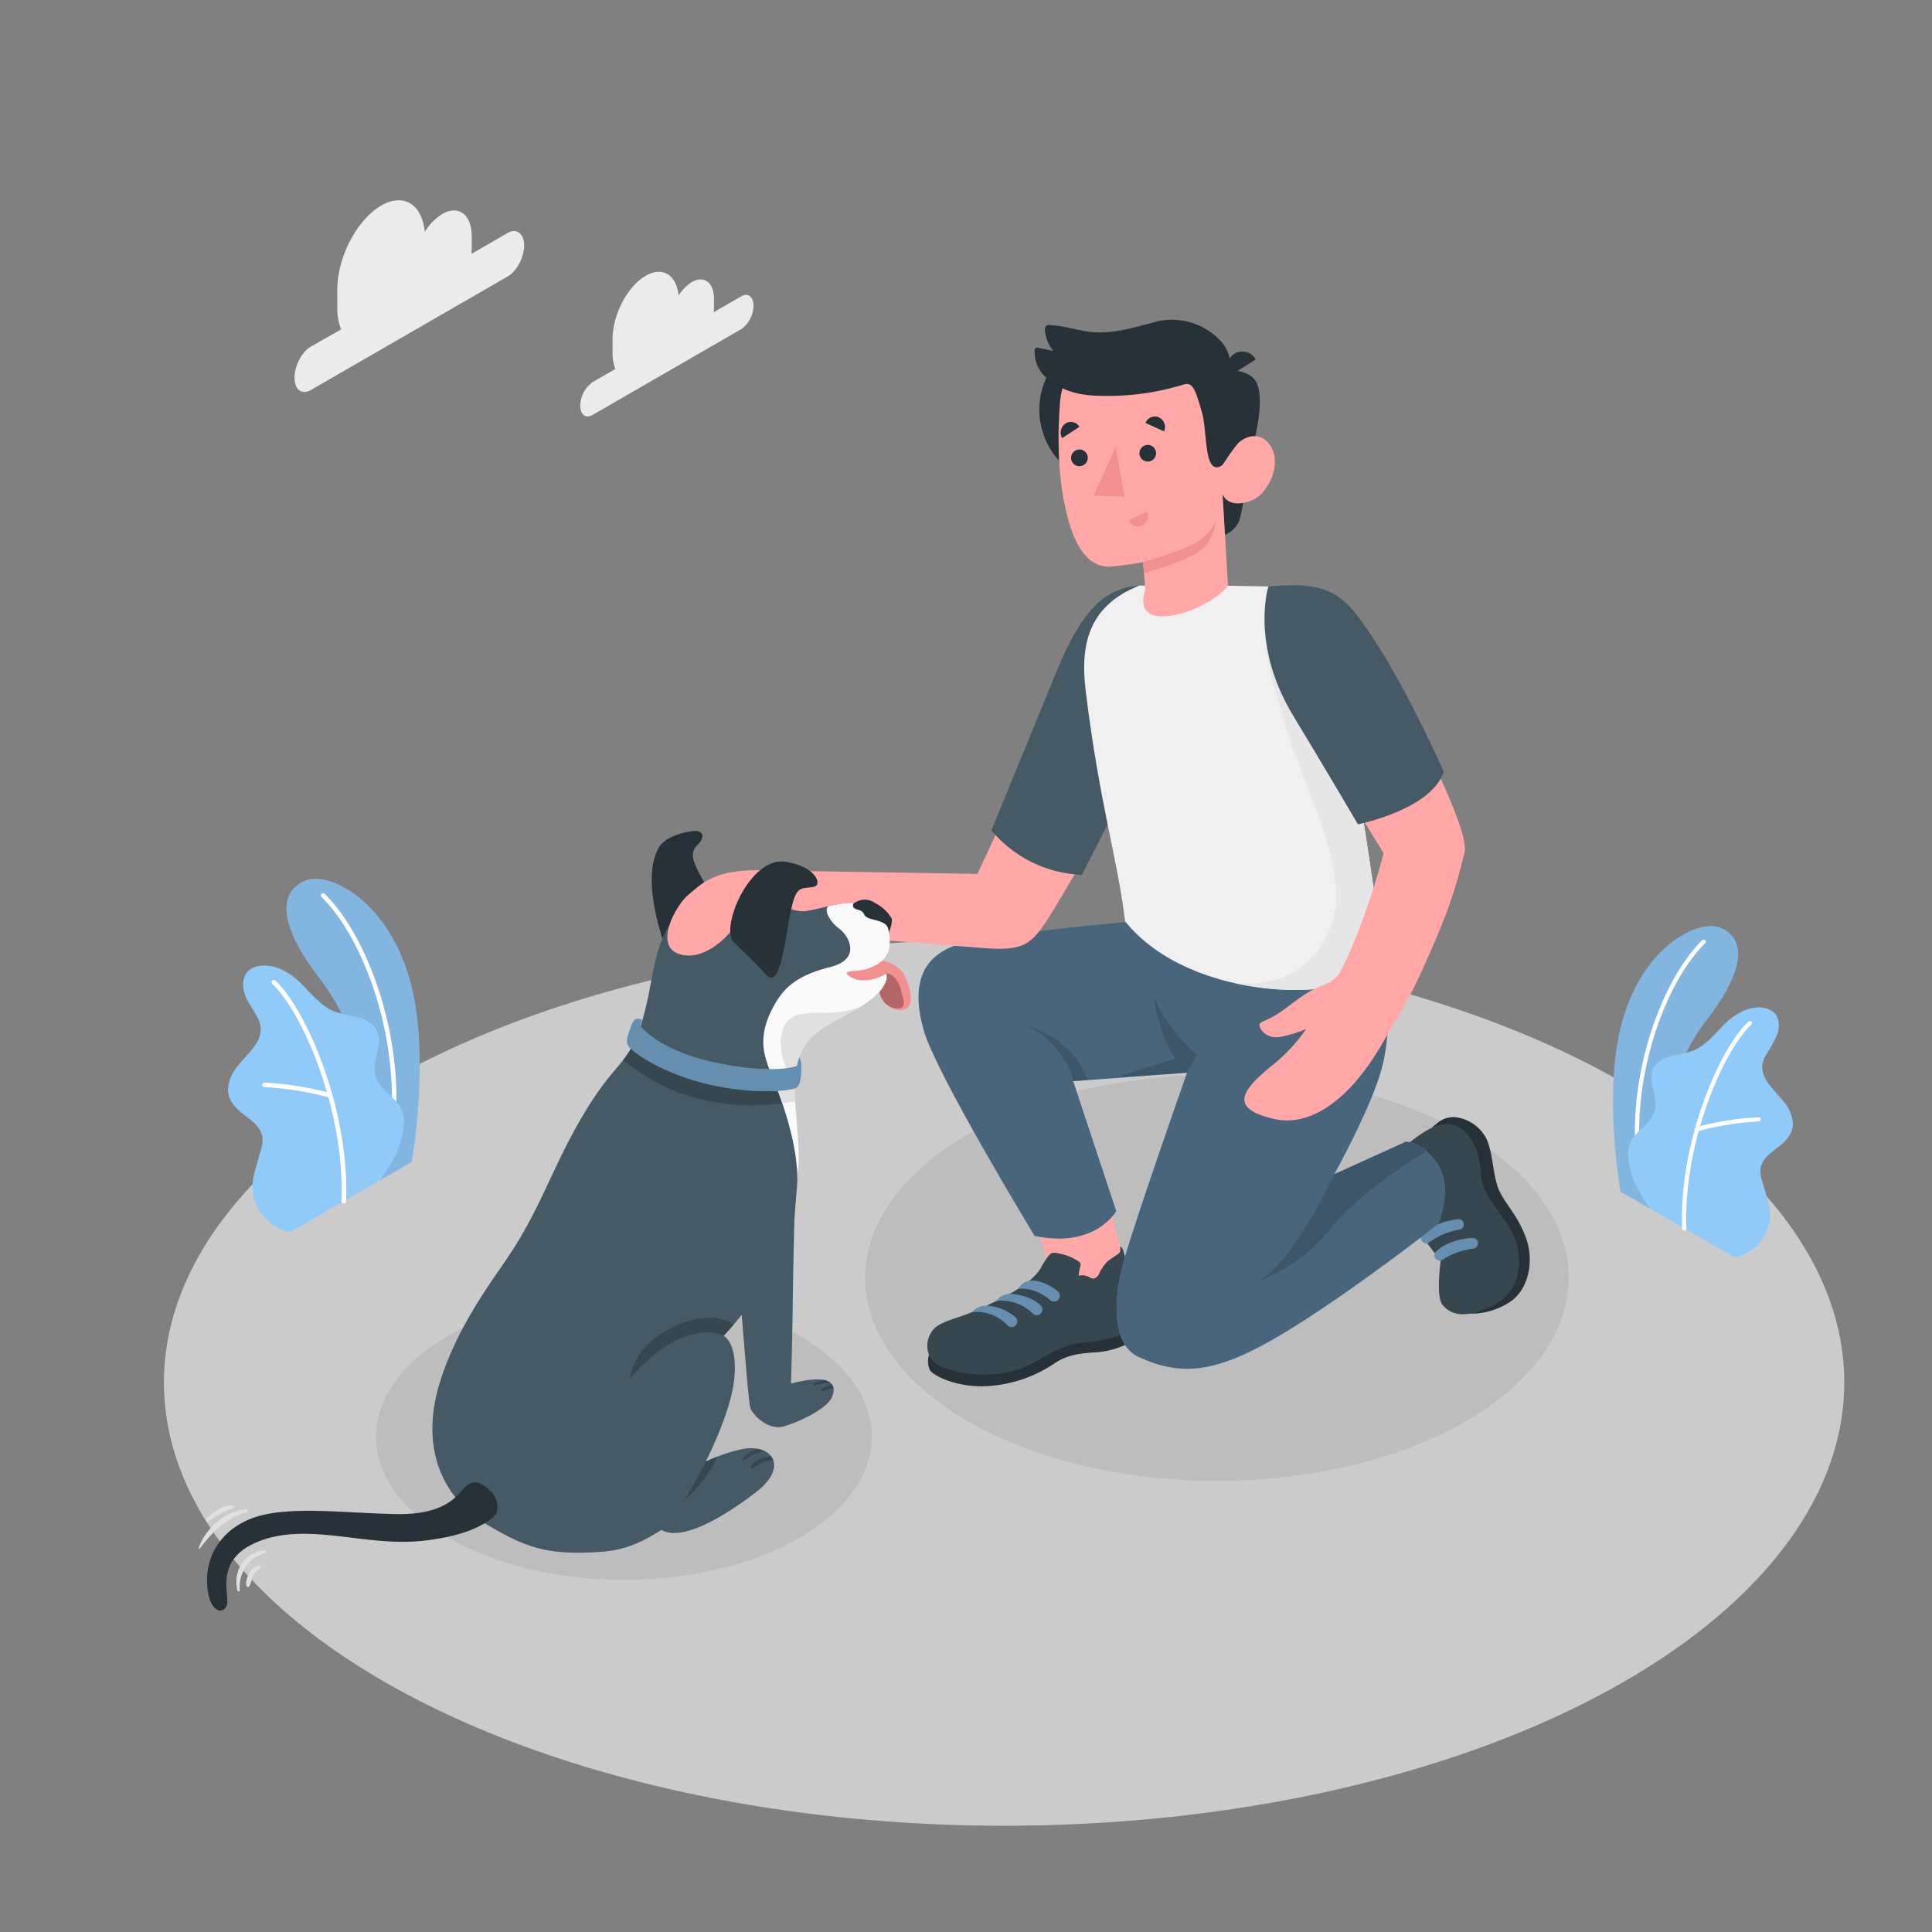 <svg xmlns="http://www.w3.org/2000/svg" viewBox="0 0 500 500"><rect x="0" y="0" width="500" height="500" fill="#808080" stroke="none"/><g id="freepik--Floor--inject-59"><ellipse id="freepik--floor--inject-59" cx="259.86" cy="357.78" rx="217.44" ry="114.72" style="fill:#ebebeb;opacity:0.7"></ellipse></g><g id="freepik--Shadows--inject-59"><ellipse id="freepik--Shadow--inject-59" cx="161.46" cy="371.83" rx="64.16" ry="37.04" style="opacity:0.07"></ellipse><ellipse id="freepik--shadow--inject-59" cx="314.94" cy="330.68" rx="91.06" ry="52.57" style="opacity:0.07"></ellipse></g><g id="freepik--Plants--inject-59"><g id="freepik--plants--inject-59"><path d="M427.09,312.81l-7.69-4.39s-3.69-20.31-.93-37.78c3.88-24.55,20.59-33,26.67-30.58s7.49,9.72-3.47,23.9C435.2,272.33,426.88,290,427.09,312.81Z" style="fill:#90CAF9"></path><g style="opacity:0.1"><path d="M427.09,312.81l-7.69-4.39s-3.69-20.31-.93-37.78c3.88-24.55,20.59-33,26.67-30.58s7.49,9.72-3.47,23.9C435.2,272.33,426.88,290,427.09,312.81Z"></path></g><path d="M424.3,303.06h.08a.54.54,0,0,0,.46-.62c-3.17-23,6.07-48.17,16.46-58.32a.56.56,0,0,0,0-.78.55.55,0,0,0-.78,0c-10.57,10.33-20,35.92-16.77,59.25A.55.55,0,0,0,424.3,303.06Z" style="fill:#fff"></path><path d="M448.41,325.13c1.22.7,3.72-.83,4.68-1.47a11.57,11.57,0,0,0,3.85-4.42,10.89,10.89,0,0,0,1-6.53,26,26,0,0,0-.83-3.46c-.32-1.13-.64-2.25-1-3.37a8.62,8.62,0,0,1-.49-3.4c.3-2.3,2.34-3.91,4.2-5.3,2.05-1.54,4.19-3.57,4.18-6.35a9.78,9.78,0,0,0-2.44-5.8c-1.33-1.68-2.9-3.16-4.1-4.93a6.84,6.84,0,0,1-1.39-4.31,7.07,7.07,0,0,1,.93-2.69,38.82,38.82,0,0,0,2.95-5.4c.68-1.94.58-4.35-.93-5.74a6.36,6.36,0,0,0-4.77-1.19,11,11,0,0,0-4.44,1.57c-4.4,2.44-6.91,7.66-11.58,9.54a49.16,49.16,0,0,1-5.66,1.38c-1.87.5-3.79,1.46-4.66,3.19-1.71,3.43,1.47,7.65.26,11.28-1.06,3.22-4.19,4.45-5.94,7.35a6.8,6.8,0,0,0-.82,4.21,20.15,20.15,0,0,0,1.77,7.11,50.11,50.11,0,0,0,3.91,6.41C427.16,312.89,448.23,325,448.41,325.13Z" style="fill:#90CAF9"></path><path d="M435.93,318.48h0a.54.54,0,0,0,.53-.57c-.9-21.75,9.35-45.77,16.8-52.75a.55.55,0,0,0,0-.77.54.54,0,0,0-.78,0c-7.6,7.12-18.06,31.54-17.14,53.6A.54.54,0,0,0,435.93,318.48Z" style="fill:#fff"></path><path d="M439.19,292.78l.17,0a73.58,73.58,0,0,1,15.78-2.55.55.55,0,0,0,.53-.57.52.52,0,0,0-.57-.52A74.72,74.72,0,0,0,439,291.71a.55.55,0,0,0,.16,1.07Z" style="fill:#fff"></path></g><g id="freepik--plants--inject-59"><path d="M98.36,305.42l8.19-4.68s3.93-21.67,1-40.29c-4.14-26.17-22-35.2-28.44-32.6s-8,10.36,3.7,25.48C89.71,262.26,98.58,281.12,98.36,305.42Z" style="fill:#90CAF9"></path><g style="opacity:0.1"><path d="M98.36,305.42l8.19-4.68s3.93-21.67,1-40.29c-4.14-26.17-22-35.2-28.44-32.6s-8,10.36,3.7,25.48C89.71,262.26,98.58,281.12,98.36,305.42Z"></path></g><path d="M101.33,295h-.08a.59.59,0,0,1-.5-.66c3.39-24.51-6.47-51.36-17.54-62.19a.58.58,0,0,1,.81-.83c11.28,11,21.32,38.31,17.89,63.18A.58.58,0,0,1,101.33,295Z" style="fill:#fff"></path><path d="M75.62,318.55c-1.29.75-4-.88-5-1.56a12.4,12.4,0,0,1-4.11-4.72,11.52,11.52,0,0,1-1-7,26.52,26.52,0,0,1,.88-3.7c.34-1.19.68-2.39,1-3.59a9,9,0,0,0,.52-3.62c-.31-2.45-2.49-4.17-4.47-5.66C61.27,287.1,59,284.94,59,282a10.43,10.43,0,0,1,2.6-6.19C63,274,64.69,272.42,66,270.53a7.24,7.24,0,0,0,1.49-4.59,7.46,7.46,0,0,0-1-2.87c-1-1.92-2.42-3.69-3.14-5.75s-.62-4.64,1-6.12c1.32-1.22,3.29-1.39,5.08-1.27a11.63,11.63,0,0,1,4.73,1.67c4.69,2.61,7.37,8.16,12.35,10.17a47.34,47.34,0,0,0,6,1.47c2,.53,4,1.56,5,3.41,1.83,3.65-1.56,8.15-.28,12,1.14,3.43,4.47,4.75,6.34,7.84a7.33,7.33,0,0,1,.88,4.49,21.65,21.65,0,0,1-1.9,7.58,53.43,53.43,0,0,1-4.16,6.84C98.28,305.5,75.82,318.44,75.62,318.55Z" style="fill:#90CAF9"></path><path d="M88.93,311.47h0a.6.6,0,0,1-.57-.61c1-23.2-10-48.81-17.91-56.25a.59.59,0,0,1,0-.83.6.6,0,0,1,.83,0c8.1,7.59,19.26,33.63,18.28,57.16A.58.58,0,0,1,88.93,311.47Z" style="fill:#fff"></path><path d="M85.45,284.06a.47.47,0,0,1-.17,0,78.48,78.48,0,0,0-16.84-2.71.59.59,0,0,1-.56-.61.57.57,0,0,1,.61-.56,79.65,79.65,0,0,1,17.13,2.77.58.58,0,0,1-.17,1.14Z" style="fill:#fff"></path></g></g><g id="freepik--Clouds--inject-59"><g id="freepik--clouds--inject-59"><path d="M131.4,60.28,122,65.71a13.86,13.86,0,0,0,.08-1.43V61.13c0-5.6-3.4-8.17-7.6-5.75A14,14,0,0,0,109.94,60c-.69-7.1-5.47-10.15-11.28-6.8C92.38,56.84,87.29,66.57,87.29,75v4.7a14.62,14.62,0,0,0,1,5.54L80.44,89.7c-2.33,1.34-4.22,5-4.22,8.06s1.89,4.53,4.22,3.18l51-29.42c2.32-1.34,4.21-5,4.21-8S133.72,58.93,131.4,60.28Z" style="fill:#ebebeb"></path><path d="M191.82,76.7l-7.1,4.1a9.77,9.77,0,0,0,.06-1.08V77.35c0-4.23-2.57-6.17-5.74-4.34a10.58,10.58,0,0,0-3.42,3.49c-.52-5.36-4.13-7.66-8.51-5.13-4.74,2.74-8.58,10.08-8.58,16.4v3.55a11.18,11.18,0,0,0,.72,4.18l-5.89,3.41a7.59,7.59,0,0,0-3.18,6.08c0,2.34,1.42,3.42,3.18,2.4l38.46-22.2A7.61,7.61,0,0,0,195,79.11C195,76.77,193.58,75.69,191.82,76.7Z" style="fill:#ebebeb"></path></g></g><g id="freepik--Character--inject-59"><g id="freepik--character--inject-59"><path d="M376.85,339.1c2.87,1.53,9,1.11,13.93-2.16s6.13-10.63,4.34-16c-2.18-6.5-6-9.68-7.43-13.57s-1.36-9.59-3.18-13a10.4,10.4,0,0,0-7-5.1,6.26,6.26,0,0,0-5.38,1.27l-1.44,1.15Z" style="fill:#263238"></path><path d="M367.28,319l5.56,7.36s-1.32,9.22.49,11.35c2.67,3.15,6.58,3.22,12.73.32,7-3.31,7.8-10.22,6.68-15.34-1.58-7.29-9.21-11.85-9.46-19.05s-4.93-16.43-13.82-11.2c-6.31,3.58-11.76,10.1-11.76,10.1Z" style="fill:#37474f"></path><path d="M372.84,326.31a18.64,18.64,0,0,1,8.32-3.17,1.37,1.37,0,0,0,1.18-2l0,0a1.35,1.35,0,0,0-1.31-.75c-2,.13-6.87.78-9.7,3.89C370.73,326.18,372.84,326.31,372.84,326.31Z" style="fill:#90CAF9"></path><path d="M369.45,321.82a18.57,18.57,0,0,1,8.14-3.59,1.37,1.37,0,0,0,1.07-2v0a1.37,1.37,0,0,0-1.35-.69c-2,.24-6.82,1.14-9.48,4.39C367.33,321.8,369.45,321.82,369.45,321.82Z" style="fill:#90CAF9"></path><path d="M372.84,326.31a18.64,18.64,0,0,1,8.32-3.17,1.37,1.37,0,0,0,1.18-2l0,0a1.35,1.35,0,0,0-1.31-.75c-2,.13-6.87.78-9.7,3.89C370.73,326.18,372.84,326.31,372.84,326.31Z" style="opacity:0.3"></path><path d="M369.45,321.82a18.57,18.57,0,0,1,8.14-3.59,1.37,1.37,0,0,0,1.07-2v0a1.37,1.37,0,0,0-1.35-.69c-2,.24-6.82,1.14-9.48,4.39C367.33,321.8,369.45,321.82,369.45,321.82Z" style="opacity:0.3"></path><path d="M287.65,336l-16.54-6.56c.27-4.26-2.65-11.39-5.51-18.44l19.51-6.28,5,18.79Z" style="fill:#ffa8a7"></path><path d="M240.44,350.53a5.6,5.6,0,0,0,.23,4.06c.57,1.19,6.77,4.68,15.13,4.12a34.79,34.79,0,0,0,17.3-6c3.19-2.11,6.51-2.5,10.65-2.74s9.58-2.3,10.49-4.24-.14-5.27-.14-5.27Z" style="fill:#263238"></path><path d="M274.2,324.43l-.67-.14a2.73,2.73,0,0,0-1.1-.06,2.14,2.14,0,0,0-1,.7,21.18,21.18,0,0,0-2.14,3.35c-1.75,2.86-5.43,5.23-9.45,7.39-2.73,1.47-5.41,2.61-8.23,3.88s-6.7,2.08-9,3.6c-3.28,2.21-3.71,7.77,0,10,3.23,1.89,11.72,3.94,20.62,1.42,4.85-1.37,10.23-6.55,16.6-7.05,4-.32,11.7-1.46,14.3-4.53,1-1.36-.32-5.68-1.38-9.42-1.15-4.07-1.57-11.25-2.92-10.89,0,0,.36,1-.16,1.56s-2.39,1.63-2.93,2.1a10.58,10.58,0,0,0-2.24,3.22,2.4,2.4,0,0,1-1.15,1.24c-.68.26-1.19-.17-1.79-.44a3.49,3.49,0,0,0-2.42-.18,15.18,15.18,0,0,1,.43-2.39,1.45,1.45,0,0,0,.06-.77,1.27,1.27,0,0,0-.52-.58A13.07,13.07,0,0,0,274.2,324.43Z" style="fill:#37474f"></path><path d="M263.59,333.47a3.76,3.76,0,0,1,3-2c1.84-.34,5.09,1,7.12,2.68a1.52,1.52,0,0,1-.22,2.5h0a1.55,1.55,0,0,1-1.73-.19A11.54,11.54,0,0,0,263.59,333.47Z" style="fill:#90CAF9"></path><path d="M257.88,336.67a4.34,4.34,0,0,1,3.54-1.83s4.81.14,7.79,2.92a1.47,1.47,0,0,1-.2,2.41h0a1.44,1.44,0,0,1-1.66-.19A11.57,11.57,0,0,0,257.88,336.67Z" style="fill:#90CAF9"></path><path d="M251.58,339.55a4.85,4.85,0,0,1,3.68-1.65,12.94,12.94,0,0,1,7.45,2.94,1.48,1.48,0,0,1-.2,2.42h0a1.45,1.45,0,0,1-1.66-.2A11.07,11.07,0,0,0,251.58,339.55Z" style="fill:#90CAF9"></path><path d="M263.59,333.47a3.76,3.76,0,0,1,3-2c1.84-.34,5.09,1,7.12,2.68a1.52,1.52,0,0,1-.22,2.5h0a1.55,1.55,0,0,1-1.73-.19A11.54,11.54,0,0,0,263.59,333.47Z" style="opacity:0.3"></path><path d="M257.88,336.67a4.34,4.34,0,0,1,3.54-1.83s4.81.14,7.79,2.92a1.47,1.47,0,0,1-.2,2.41h0a1.44,1.44,0,0,1-1.66-.19A11.57,11.57,0,0,0,257.88,336.67Z" style="opacity:0.3"></path><path d="M251.58,339.55a4.85,4.85,0,0,1,3.68-1.65,12.94,12.94,0,0,1,7.45,2.94,1.48,1.48,0,0,1-.2,2.42h0a1.45,1.45,0,0,1-1.66-.2A11.07,11.07,0,0,0,251.58,339.55Z" style="opacity:0.3"></path><path d="M357.7,246.59c1.62,6.74,2.64,20-.17,30.18s-12.21,27.1-12.21,27.1l18.51-8.39s4.35-.17,8.33,6,0,15.35,0,15.35-22.58,17.73-40,28.23c-17.25,10.38-26.3,11.28-37.57,6.09-6.47-3-6.88-14-3.56-25.52s16.17-48,16.17-48l-29.46,2.18,11.14,33.61s-5.36,9.77-21.12,6.44c0,0-25.37-41.75-28.65-53.06s-1.28-20.19,11-22.94c12.66-2.84,43-5.42,43-5.42Z" style="fill:#90CAF9"></path><path d="M357.7,246.59c1.62,6.74,2.64,20-.17,30.18s-12.21,27.1-12.21,27.1l18.51-8.39s4.35-.17,8.33,6,0,15.35,0,15.35-22.58,17.73-40,28.23c-17.25,10.38-26.3,11.28-37.57,6.09-6.47-3-6.88-14-3.56-25.52s16.17-48,16.17-48l-29.46,2.18,11.14,33.61s-5.36,9.77-21.12,6.44c0,0-25.37-41.75-28.65-53.06s-1.28-20.19,11-22.94c12.66-2.84,43-5.42,43-5.42Z" style="opacity:0.5"></path><path d="M307.22,277.62l2.46-4.6s-8.23-7.23-11.08-15.11c0,0,1.19,9.91,5.54,16l-14.79,4.78Z" style="opacity:0.15"></path><path d="M344.24,318.16c7.91-10.14,24.81-20.18,24.87-20.22-3.3-2.8-5.28-2.46-5.28-2.46l-18.51,8.39s-11.2,24.22-20.31,27.91A43.16,43.16,0,0,0,344.24,318.16Z" style="opacity:0.15"></path><path d="M277.76,279.8c0-2.12-4.36-11.12-12.16-14.3a22.7,22.7,0,0,1,15.88,14Z" style="opacity:0.15"></path><path d="M292.39,152.66c-4.95-.45-12,7.44-16,19.93s-23.45,53.58-23.45,53.58L196,225.23l9.11,16.18s43.4,3.53,50.12,4c9.37.65,11.55-1,15.39-6.74s18.17-30.89,18.17-30.89Z" style="fill:#ffa8a7"></path><path d="M296.28,151.59A16.78,16.78,0,0,0,285,155.33c-4.32,3.53-7.81,9.3-12.07,19.68-3.38,8.22-16.35,39.89-16.35,39.89A32,32,0,0,0,280,226.39l22.71-44.54Z" style="fill:#455a64"></path><path d="M345.7,174.88c5.46,20.53,12.53,74.68,12.53,74.68-8.94,10.39-50.19,9.92-67.06-11.13-2-16.65-6.55-29.88-10.2-59.67-1.61-13.13,1.55-22.27,13.88-27.22l22.91.05,15,.27C340.94,156.25,343.64,167.14,345.7,174.88Z" style="fill:#f0f0f0"></path><path d="M319.44,254.41c16.4,3.71,33.42,1.39,38.79-4.85,0,0-7.07-54.15-12.53-74.68a97.79,97.79,0,0,0-3.18-10.39l-14.7,2.58c-.24,5.83,6.61,27.21,11.48,39,4.21,10.23,7.16,21.35,6.35,28.6S338.81,256,319.44,254.41Z" style="fill:#e6e6e6"></path><path d="M308.27,104.39a19.68,19.68,0,1,1-21.2-18A19.68,19.68,0,0,1,308.27,104.39Z" style="fill:#263238"></path><path d="M323.69,117.19s-2,15.2-3.05,17.76a6.8,6.8,0,0,1-3.66,3.46l-.62-10.52Z" style="fill:#263238"></path><path d="M318,96.11a7.39,7.39,0,0,1,6.27,1.66c2.83,2.46,2,11-.56,19.42l-5.93,1.17Z" style="fill:#263238"></path><path d="M316,118.51c1.26.62,2.79-1.82,4.14-3.49s6-4.18,8.85.71-1.17,12.2-4.88,13.7c-6.39,2.58-7.71-1.54-7.71-1.54l1.4,23.7c-5.15,6.77-25.47,13.29-21.39,1.09l-.57-7.2a76,76,0,0,1-8.8,1.16c-3.35.07-7.17-2.11-9.71-9.4-3.16-9.12-3.93-21-3-33,1.21-16.34,20.59-18.32,32.52-12.09S316,118.51,316,118.51Z" style="fill:#ffa8a7"></path><path d="M316.12,120.53c.53-.3,2.6-4,4-5.51C322,113,318,96.11,318,96.11s1.65-4.4-2.69-8.47a17.23,17.23,0,0,0-16.69-4.23c-5.85,1.54-11.82,3.41-17.89,2.28-3-.55-6-1.42-9-1.56a1.37,1.37,0,0,0-1,.23,1.33,1.33,0,0,0-.28,1.1,9.26,9.26,0,0,0,2.17,5.37l-3.79-.8a.73.73,0,0,0-1.06.82,8.93,8.93,0,0,0,3.17,7.05c4.27,3.56,8.75,4.5,14.26,4.54a66.32,66.32,0,0,0,21.38-3c2.2-.48,2.85,1.64,4.53,7.44C312.51,112,311.53,123.19,316.12,120.53Z" style="fill:#263238"></path><path d="M318.07,97.44,325,93a4,4,0,0,0-5.64-1.38A4.35,4.35,0,0,0,318.07,97.44Z" style="fill:#263238"></path><path d="M295.8,145.48s10.6-3,14.2-5.34a12.42,12.42,0,0,0,4.79-5.57,16.91,16.91,0,0,1-2.46,6.31c-2.48,3.74-16.29,7.46-16.29,7.46Z" style="fill:#f28f8f"></path><path d="M294.89,117.56a2.16,2.16,0,1,0,2-2.42A2.2,2.2,0,0,0,294.89,117.56Z" style="fill:#263238"></path><path d="M296.45,109.46l4.82,2.17A2.78,2.78,0,0,0,299.9,108,2.59,2.59,0,0,0,296.45,109.46Z" style="fill:#263238"></path><path d="M296.85,132.4l-4.78,2.24a2.6,2.6,0,0,0,3.48,1.37A2.78,2.78,0,0,0,296.85,132.4Z" style="fill:#f28f8f"></path><path d="M274.9,113.38l4.46-2.92a2.56,2.56,0,0,0-3.61-.85A2.8,2.8,0,0,0,274.9,113.38Z" style="fill:#263238"></path><path d="M277.21,118.75a2.16,2.16,0,1,0,2-2.42A2.19,2.19,0,0,0,277.21,118.75Z" style="fill:#263238"></path><polygon points="288.76 115.58 290.99 128.53 283.04 128.31 288.76 115.58" style="fill:#f28f8f"></polygon><path d="M379,220.74c1.07-4.2-5.73-19.19-14-35.19-14.44-27.78-20.73-33.33-32.86-32.55l3.78,31.74,22.12,36c-.57,3-5.78,20.53-11,30.4a8.1,8.1,0,0,1-4.36,3.74c-5,1.85-7.35,4.31-11.39,7.1-3.16,2.19-5.52,2.41-5.35,3.34.21,1.21,1.69,3.39,5.08,3.08a31.18,31.18,0,0,0,7-2.1,43.19,43.19,0,0,1-8.67,9.34c-7.75,6.3-11.79,11.26.67,14,7.8,1.69,17.95-3,27.41-19.06,2.72-4.62,7.16-11.91,10-18.09C374,237.85,375.91,233,379,220.74Z" style="fill:#ffa8a7"></path><path d="M328.26,151.78s-4.78,15,6.48,33.55c6.7,11,16.69,28,16.69,28s19-3.77,22.22-13.61c0,0-8.46-19.16-17.09-32.7S344.59,150.36,328.26,151.78Z" style="fill:#455a64"></path></g></g><g id="freepik--Doggy--inject-59"><g id="freepik--Doggya--inject-59"><path d="M171.48,243.07c-3.63-11.55-3.53-19.25-1-23.68,1.68-3,6.92-4.15,9.16-4.34s3,1.53.95,3.53-1.28,3.88-.18,6.34a52.15,52.15,0,0,0,4.8,7.93Z" style="fill:#263238"></path><path d="M219.51,251.49a14.62,14.62,0,0,1,2-.25,12.53,12.53,0,0,0,5.7-1.8,7.08,7.08,0,0,0,2.74-3.3,8.52,8.52,0,0,0,.24-3.34,9.63,9.63,0,0,0-.37-2.68c-.75-2.35-2.85-3.93-4.87-5.16-4.58-2.78-9.47-.37-16.25.81-5.14.89-15-7.25-27.09-2.9-11.79,4.26-11.92,16.91-14.29,27.05-3.87,16.55-6.84,12.41-16.62,29-7.86,13.37-10.62,23.63-19.44,36.72-4.37,6.47-13,17.9-17.41,32.1-5.45,17.53,1.14,30.42,12.46,37,10,5.85,15.45,7.85,29.39,6.86,7.77-.55,12.41-3.87,15.5-5.65,6.24,3.6,19.69-6.12,24.42-9.75,8.86-6.79,3.9-12.86-3.89-11.1a43.42,43.42,0,0,0-9.07,3.16s4.8-9.43,6.68-17.43c1.72-7.34.7-13.53-2.09-15.11,1.71-1.83,3.27-3.64,4.7-5.44.58,6.56,1.76,22.45,2.22,24,.61,2,4.74,5.92,8.49,4.9s11.63-4.54,12.78-7.91c1.53-4.52-3-5.22-10.71-3.21v-.17c.22-8.23.39-16.17.48-24.4.06-4.92.22-9.84.29-14.76.06-4,.48-7.94.78-11.91v0h0c.2-2.64.34-5.27.28-7.92-.14-6.64-1-13.87-.88-17,.11-4.85.78-9.9,4.32-13.34s8.14-5.18,12.24-7.66a27.92,27.92,0,0,0,4.24-3.07c1.24-1.11,3.69-4,2.8-5.85a10.65,10.65,0,0,1-7.22,1.64,5.78,5.78,0,0,1-2.76-1.38.5.5,0,0,1-.21-.4C219.12,251.62,219.33,251.54,219.51,251.49Z" style="fill:#455a64"></path><path d="M198.35,225.3c-13.51-.74-17.13,3.77-20.22,6.28s-9.13,13.2-2.29,15.35,13.22-5.78,13.22-5.78Z" style="fill:#ffa8a7"></path><path d="M205.15,284.93c0-1,.08-2.41.09-3.09,0-.86.86-1.72.91-2.58a113.58,113.58,0,0,1-16.78.25c-14.82-.65-21.45-8.41-21.45-8.41l-3.37-2.22a23.38,23.38,0,0,1-3.26,5.44c17,14,35.3,11.95,41.17,11.21Z" style="fill:#37474f"></path><path d="M228.16,248.69a8.23,8.23,0,0,1,5.25,2.69c.94,1.09,3.68,7.41,1.55,9.3s-6.91.06-7.46-4.61c0,0-7.43.22-9.62-2.92s1.42-4.11,4.73-4.24Z" style="fill:#f28f8f"></path><path d="M229.27,252s-3.07,2.16-2.61,4.12h.84a6.27,6.27,0,0,0,1.45,3.4,4.92,4.92,0,0,0,3.26,1.44c2.58,0,1.54-2.17,1-4.63S230.68,251.55,229.27,252Z" style="fill:#b16668"></path><path d="M126.68,385.64a5.72,5.72,0,0,1,1.8,6s-3.32,5.37-18.89,7.1c-14.88,1.65-29.38-4.77-42.18,0s-7.5,14.47-8.83,17-5,.8-5-6.85,5.13-14.6,14.41-16.8,22.34-.44,34.74-.25c12.67.2,15.66-4.93,17.65-7C122.7,382.51,125,384.05,126.68,385.64Z" style="fill:#263238"></path><path d="M229.81,240.12c-.75-2.35-2.85-3.93-4.87-5.16-3.2-1.94-6.55-1.35-10.6-.41-1.23,1.08.56,4.12,2.87,5.8s6,7.82-2.37,9.92c-9.38,2.36-12.52,5.93-15.14,11.15-3.77,7.53-1.87,12.23.22,17.33,1.9,4.63,6.64,16.93,6.42,27,.16-2.28.42-4.63.37-6.92-.14-6.64-1.11-13.81-1-16.94.11-4.85.78-9.9,4.32-13.34s8.14-5.18,12.24-7.66a27.92,27.92,0,0,0,4.24-3.07c1.24-1.11,3.69-4,2.8-5.85a10.65,10.65,0,0,1-7.22,1.64,5.78,5.78,0,0,1-2.76-1.38.5.5,0,0,1-.21-.4c0-.19.25-.27.43-.32a14.62,14.62,0,0,1,2-.25,12.53,12.53,0,0,0,5.7-1.8,7.08,7.08,0,0,0,2.74-3.3,8.52,8.52,0,0,0,.24-3.34A9.63,9.63,0,0,0,229.81,240.12Z" style="fill:#fafafa"></path><path d="M223.93,237.06c-.05-.06-.11-.12-.16-.19a7.74,7.74,0,0,0-.52-.83,2.57,2.57,0,0,0-1.32-.62c-.71-.21-1.39-.58-1.12-1.41.08-.24.29-.34.51-.44a4.58,4.58,0,0,1,5.21.17,10.35,10.35,0,0,1,4.19,3.9c.46.92-.7,3.77-.7,3.77a2.65,2.65,0,0,0-.24-1.29c-.54-1.62-3.21-1.92-4.59-2.38A3.35,3.35,0,0,1,223.93,237.06Z" style="fill:#263238"></path><path d="M210,268.53c3.49-3.39,8.14-5.18,12.24-7.66.54-.33,1.08-.68,1.6-1-7.08,4-15.27.85-19.18,3.63s-3,11.37,0,14.72c2.11,2.33-1.33,3.11-3.62,3.37.45,1.17.93,2.51,1.43,4l3.31-.51c0-1.3-.12-2.33-.1-3.15C205.78,277,206.45,272,210,268.53Z" style="fill:#e0e0e0"></path><path d="M189.94,243.91c2.38,2.32,5.67,5.33,8.16,8.18,2.11,2.41,3.72.63,5.5-10.5,1.53-9.56,2.37-11.07,4-11.62,1.25-.42,3.44-.14,3.83-1,.76-1.71-1.87-4.93-8-5.94C194.05,221.46,186.2,240.26,189.94,243.91Z" style="fill:#263238"></path><path d="M166.19,263.93c-.31,1-.52,1.48-.52,1.48s4.61,6.55,19.83,9.67,20.76.77,20.76.77a17.69,17.69,0,0,1,.59-2.2s.77.59.48,4.14c-.21,2.56-.56,3.65-1.94,4-4.28,1-12.86.89-21.27-1-12.93-2.9-20-8.37-21.15-9.66s-.75-2.34.15-5S164.66,263.4,166.19,263.93Z" style="fill:#90CAF9"></path><path d="M166.19,263.93c-.31,1-.52,1.48-.52,1.48s4.61,6.55,19.83,9.67,20.76.77,20.76.77a17.69,17.69,0,0,1,.59-2.2s.77.59.48,4.14c-.21,2.56-.56,3.65-1.94,4-4.28,1-12.86.89-21.27-1-12.93-2.9-20-8.37-21.15-9.66s-.75-2.34.15-5S164.66,263.4,166.19,263.93Z" style="opacity:0.3"></path><path d="M187.24,345.76c-4.46-2.58-14.87-.4-24.25,11.17,0,0,.39-7.33,9.26-12.47s15.31-3.41,17.68-1.71Z" style="fill:#37474f"></path><path d="M185.59,377c-1.82.71-2.94,1.28-2.94,1.28-2.35,4.78-5.47,10-5.47,10S183.49,382.57,185.59,377Z" style="fill:#37474f"></path><path d="M197.8,375.54A6.61,6.61,0,0,0,196,375a7.1,7.1,0,0,0-1.62.64,8.35,8.35,0,0,0-1.38,1c-.16.15-1.08,1-.78,1.25.09.06.2,0,.29,0a13.71,13.71,0,0,1,3.81-1.94A15.15,15.15,0,0,1,197.8,375.54Z" style="fill:#37474f"></path><path d="M200.05,377.81a3.67,3.67,0,0,0-.53-.92c-2.26.38-4.73,1.11-5.25,3.1,0,.07,0,.33.14.24a17.58,17.58,0,0,1,2.91-1.68A11.65,11.65,0,0,1,200.05,377.81Z" style="fill:#37474f"></path><path d="M214.9,357.87a3.78,3.78,0,0,0-1.73-.73l-.34.07a4.83,4.83,0,0,0-2.46,1.3s0,.23,0,.2a11.27,11.27,0,0,1,3.56-.83C214.29,357.86,214.6,357.86,214.9,357.87Z" style="fill:#37474f"></path><path d="M215.69,359.36a2.32,2.32,0,0,0-.3-.93,5.32,5.32,0,0,0-.8.12c-.81.2-1.87.58-2.06,1.51,0,0,0,.17.08.15a14.61,14.61,0,0,1,2.39-.81C215.23,359.37,215.46,359.37,215.69,359.36Z" style="fill:#37474f"></path><path d="M68.75,401.38c-1.83-.43-3.94.87-5.22,2.13a7.94,7.94,0,0,0-2.12,3.8,9.2,9.2,0,0,0-.23,2.22,8.47,8.47,0,0,0,.1,1.12,2.88,2.88,0,0,0,.2,1.05c.08.14.27.25.41.16a.41.41,0,0,0,.14-.37,10.82,10.82,0,0,1,.41-3.63,12.36,12.36,0,0,1,1.71-3.13c1.25-1.64,2.91-2.08,4.62-3C68.88,401.67,68.88,401.41,68.75,401.38Z" style="fill:#e0e0e0"></path><path d="M67,405.19c-.94,0-1.91,1-2.39,1.76a5.54,5.54,0,0,0-.9,3.33c.05.28.57.59.78.29a7,7,0,0,0,.71-1.95,4.52,4.52,0,0,1,2.15-2.71C67.72,405.71,67.24,405.2,67,405.19Z" style="fill:#e0e0e0"></path><path d="M63.64,390.59c-5.36.44-10.54,5.08-12.21,10,0,.1.1.4.21.25,3.37-4.44,6.75-7.94,12.3-9.52C64.44,391.2,64,390.56,63.64,390.59Z" style="fill:#e0e0e0"></path><path d="M60.23,389.64c-2.3-.41-5.37,1.92-6.85,3.51-.19.2.15.68.39.57a30.65,30.65,0,0,0,3.42-2.09,28.11,28.11,0,0,1,3.28-1.37C60.77,390.12,60.43,389.68,60.23,389.64Z" style="fill:#e0e0e0"></path></g></g></svg>
